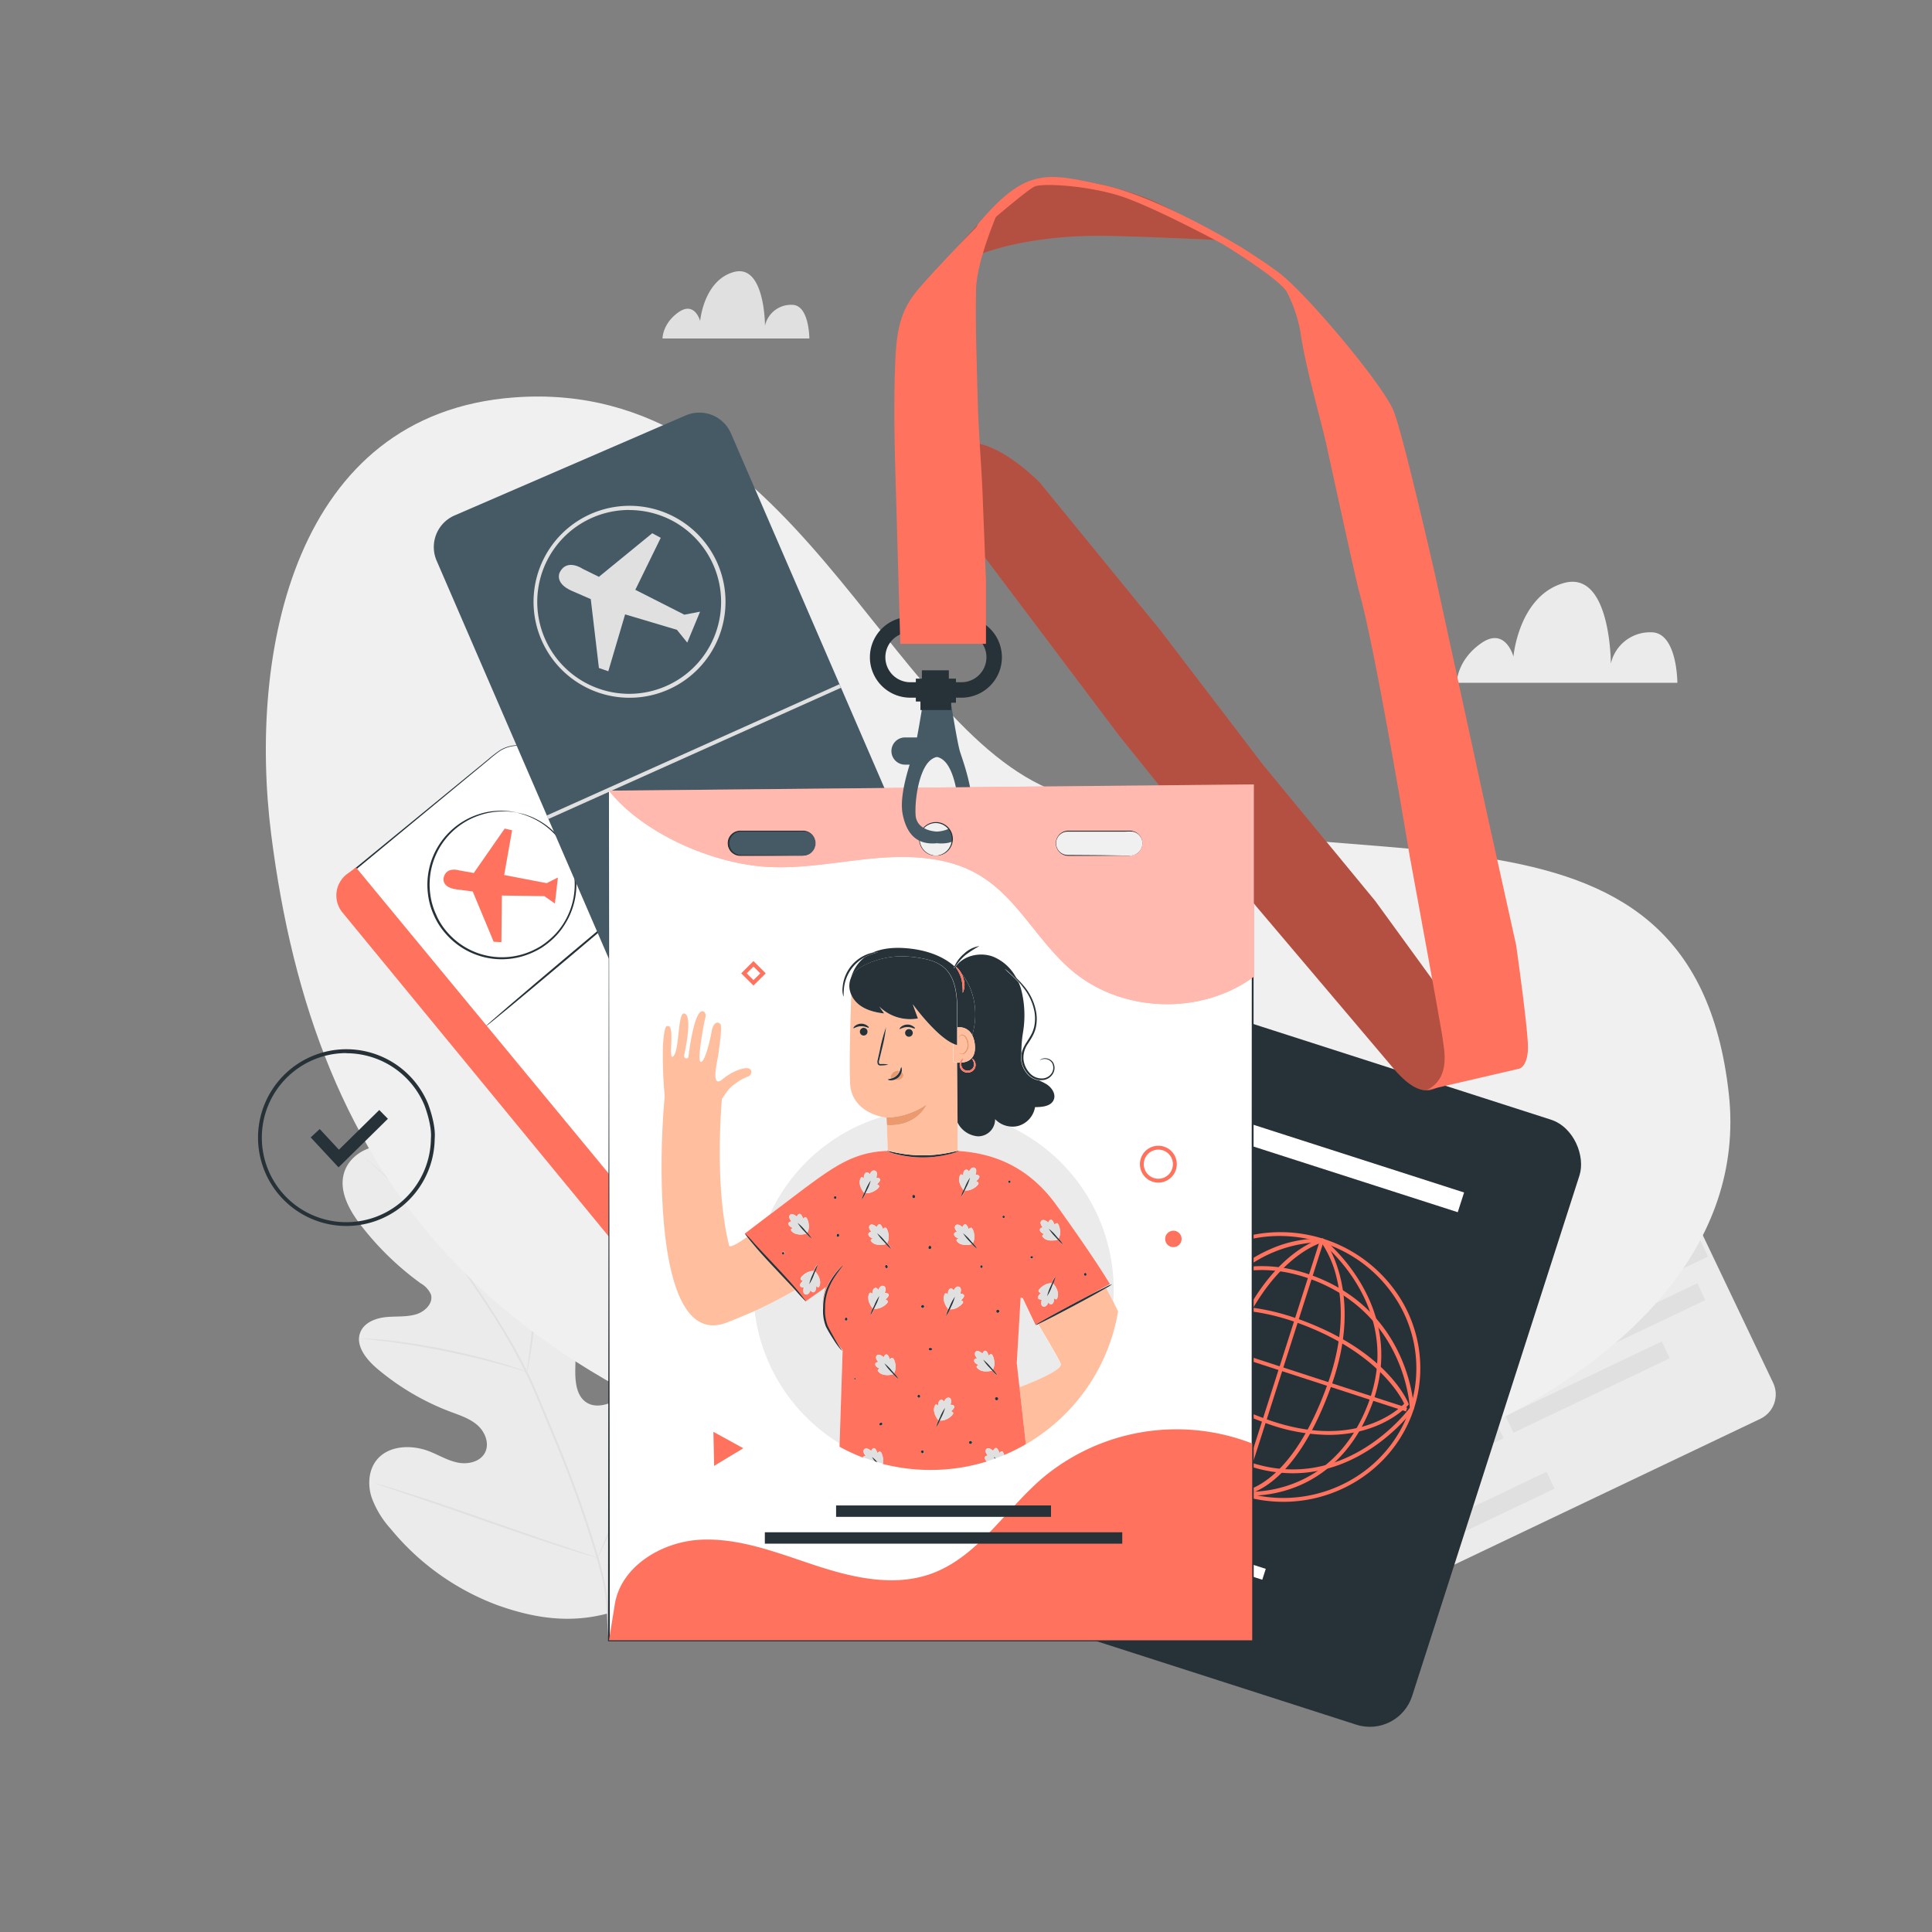 <svg xmlns="http://www.w3.org/2000/svg" viewBox="0 0 500 500"><rect x="0" y="0" width="500" height="500" fill="#808080" stroke="none"/><g id="background-complete"><path d="M160.24,416.67c17.71-11.82,22-34.19,21.66-54.36-.07-3.37.36-6.91-1.22-9.88s-5.32-5.05-8.4-3.68c-2.55,1.14-3.7,4-5.15,6.41a19.87,19.87,0,0,1-8.11,7.42c-2.19,1.08-4.89,1.72-7,.52-2.92-1.65-3.21-5.66-3.13-9q.19-9.34.4-18.71c.08-3.34.14-6.76-.86-9.95s-3.29-6.18-6.51-7.12-7.23.84-8,4.1a32.1,32.1,0,0,0-.16,4.17c-.11,1.39-.79,2.91-2.14,3.28s-2.7-.6-3.7-1.59c-3.44-3.43-5.75-7.82-7.9-12.18s-4.24-8.83-7.36-12.56-7.47-6.72-12.32-7.06S90.3,299,89,303.69s1.41,9.53,4.39,13.4a75.37,75.37,0,0,0,15.52,15.06,6.17,6.17,0,0,1,2.6,2.83c.7,2.24-1.48,4.43-3.72,5.13-2.54.79-5.28.49-7.93.76s-5.53,1.38-6.57,3.83c-1.44,3.4,1.4,7,4.22,9.42a65,65,0,0,0,19,11.22c2.48.93,5.09,1.76,7.08,3.52s3.15,4.79,1.9,7.13-4.38,3.05-7,2.53-4.92-1.95-7.4-2.92c-4.63-1.8-10.65-1.57-13.7,2.36-2,2.58-2.23,6.22-1.29,9.35a24.45,24.45,0,0,0,5,8.34,65.09,65.09,0,0,0,27.54,19.73c10.75,3.86,20.75,5,31.55,1.29" style="fill:#ebebeb"></path><path d="M157.79,424.48c-.62-8,.2-10.31-2.67-20.51a299,299,0,0,0-11.57-32.46l-3.47-8.36c-1.15-2.74-2.28-5.45-3.56-8a149.55,149.55,0,0,0-8.2-14.46c-2.84-4.48-5.69-8.63-8.39-12.49s-5.3-7.4-7.8-10.53a121,121,0,0,0-12.91-13.9c-1.64-1.52-3-2.65-3.86-3.42l-1-.85a3.12,3.12,0,0,0-.36-.28,4.36,4.36,0,0,0,.33.31l1,.9c.88.79,2.18,1.95,3.8,3.49a125.92,125.92,0,0,1,12.76,14c2.47,3.14,5,6.69,7.73,10.55s5.52,8,8.34,12.5a149.11,149.11,0,0,1,8.15,14.43c1.27,2.57,2.4,5.27,3.54,8s2.3,5.53,3.47,8.35a303.62,303.62,0,0,1,11.59,32.39c2.88,10.18,2.1,12.45,2.76,20.42" style="fill:#e0e0e0"></path><path d="M136.39,355.06a7.63,7.63,0,0,0,.33-1.43c.19-.92.42-2.27.68-3.93.52-3.33,1.08-7.94,1.7-13s1.26-9.7,1.85-13c.29-1.66.54-3,.73-3.91a7.56,7.56,0,0,0,.23-1.45,8.65,8.65,0,0,0-.42,1.4c-.25.91-.55,2.24-.89,3.89-.69,3.3-1.39,7.9-2,13s-1.15,9.62-1.56,13c-.21,1.6-.38,2.92-.51,4A9,9,0,0,0,136.39,355.06Z" style="fill:#e0e0e0"></path><path d="M92.92,346.37a1.62,1.62,0,0,0,.45.08l1.29.13c1.12.1,2.73.26,4.73.51,4,.47,9.47,1.33,15.48,2.54s11.4,2.56,15.26,3.64c1.94.53,3.5,1,4.57,1.33L136,355a2,2,0,0,0,.44.1s-.13-.08-.41-.19l-1.21-.46c-1.06-.38-2.61-.9-4.54-1.48-3.85-1.18-9.24-2.57-15.26-3.8s-11.53-2-15.54-2.4c-2-.2-3.63-.3-4.76-.35l-1.3,0A1.23,1.23,0,0,0,92.92,346.37Z" style="fill:#e0e0e0"></path><path d="M154.64,403.15a2.22,2.22,0,0,0,.3-.52l.76-1.55c.66-1.35,1.56-3.32,2.64-5.77,2.17-4.91,5-11.77,7.94-19.38s5.71-14.48,7.8-19.42c1-2.41,1.87-4.39,2.49-5.83.27-.65.5-1.17.67-1.59a2.12,2.12,0,0,0,.2-.57,5,5,0,0,0-.29.53l-.76,1.55c-.66,1.35-1.56,3.32-2.64,5.77-2.17,4.9-5,11.76-7.94,19.38s-5.72,14.48-7.8,19.41L155.52,401c-.28.65-.5,1.17-.67,1.59A3.86,3.86,0,0,0,154.64,403.15Z" style="fill:#e0e0e0"></path><path d="M97,383.87a3.73,3.73,0,0,0,.57.23l1.68.57,6.18,2.06c5.21,1.74,12.39,4.24,20.3,7s15.12,5.22,20.37,6.88c2.63.83,4.75,1.48,6.23,1.91L154,403a2.74,2.74,0,0,0,.6.13,3.73,3.73,0,0,0-.57-.23l-1.68-.57-6.18-2.06c-5.21-1.74-12.39-4.24-20.31-7s-15.12-5.23-20.36-6.88c-2.63-.83-4.75-1.49-6.23-1.91L97.6,384A2.74,2.74,0,0,0,97,383.87Z" style="fill:#e0e0e0"></path><rect x="339.09" y="319.39" width="112.68" height="72.55" rx="6.99" transform="translate(-114.55 204.71) rotate(-25.48)" style="fill:#ebebeb"></rect><rect x="331.84" y="336.13" width="112.68" height="13.99" transform="translate(-109.86 200.37) rotate(-25.48)" style="fill:#e0e0e0"></rect><rect x="346.47" y="365.92" width="44.81" height="4.82" transform="translate(-122.57 194.51) rotate(-25.48)" style="fill:#e0e0e0"></rect><rect x="388.47" y="356.57" width="44.81" height="4.82" transform="translate(-114.47 211.67) rotate(-25.48)" style="fill:#e0e0e0"></rect><rect x="358.65" y="390.3" width="44.81" height="4.82" transform="translate(-131.88 202.13) rotate(-25.48)" style="fill:#e0e0e0"></rect><rect x="391.56" y="352.45" width="11.12" height="4.82" transform="translate(-114.04 205.36) rotate(-25.48)" style="fill:#e0e0e0"></rect><rect x="403.03" y="340.3" width="39.18" height="4.82" transform="translate(-106.33 215.14) rotate(-25.48)" style="fill:#e0e0e0"></rect><rect x="350.84" y="376.06" width="39.18" height="4.82" transform="translate(-126.79 196.17) rotate(-25.48)" style="fill:#e0e0e0"></rect><path d="M377,176.71h57.1s0-13.07-6.74-13.07a10.38,10.38,0,0,0-10.47,8.1s0-24.4-12.28-20.82c-11.61,3.39-12.93,19-12.93,19s-2.09-7.86-8.39-3.43S377,176.71,377,176.71Z" style="fill:#ebebeb"></path><path d="M171.46,87.6h38s0-8.71-4.48-8.71a6.91,6.91,0,0,0-7,5.4s0-16.24-8.18-13.86c-7.73,2.26-8.6,12.65-8.6,12.65s-1.4-5.23-5.59-2.28S171.46,87.6,171.46,87.6Z" style="fill:#e0e0e0"></path><path d="M82.85,183.53h26.2s0-6-3.1-6a4.76,4.76,0,0,0-4.8,3.72s0-11.19-5.63-9.55c-5.33,1.55-5.94,8.72-5.94,8.72s-1-3.61-3.84-1.58A6.23,6.23,0,0,0,82.85,183.53Z" style="fill:#ebebeb"></path></g><g id="background-simple"><path d="M70.19,216c11.15,87.8,55,150.32,183.73,174.34C325.49,403.66,456,361,447.42,283.09c-9.56-86.5-99.69-50.27-174-78.16-44.47-16.68-68.19-107.45-140.32-102.08C76,107.09,64.23,169,70.19,216Z" style="fill:#f0f0f0"></path></g><g id="Icon"><path d="M89.64,317.28a22.87,22.87,0,1,1,21.11-31.69c.08.22,2.09,5.34,1.75,9.06a22.85,22.85,0,0,1-22.86,22.63Zm0-44.74a21.88,21.88,0,1,0,21.88,22.08v0c.32-3.49-1.67-8.57-1.69-8.62a21.88,21.88,0,0,0-20.2-13.42Z" style="fill:#263238"></path><polygon points="87.61 302.11 80.41 294.36 82.74 292.19 87.71 297.54 98.15 287.27 100.39 289.54 87.61 302.11" style="fill:#263238"></polygon></g><g id="Tickets"><rect x="125.86" y="192.66" width="65.07" height="151.96" rx="8.91" transform="translate(-134.56 161.72) rotate(-39.43)" style="fill:#fff"></rect><path d="M140.94,196.17a2.81,2.81,0,0,1-.2-.2c-.13-.12-.3-.33-.56-.57a8.84,8.84,0,0,0-10.69-1.11,32.52,32.52,0,0,0-2.93,2.3L92,225.15a8.73,8.73,0,0,0-2.53,9.79,10.25,10.25,0,0,0,2,3.17l10.25,12.44L124.29,278l51.77,62.93a9.76,9.76,0,0,0,1.94,1.75,9.47,9.47,0,0,0,2.38,1.08,8.63,8.63,0,0,0,5.13-.13,13.11,13.11,0,0,0,4.36-2.85l4.09-3.36L210,324.23l7.83-6.43c1.29-1.07,2.58-2.12,3.86-3.17l1.91-1.58a24.06,24.06,0,0,0,1.85-1.59,8.68,8.68,0,0,0,2-8.77,9,9,0,0,0-1-2.09c-.44-.62-1-1.24-1.47-1.85l-3-3.65-42.22-51.45-28.43-34.71-7.71-9.45-2-2.47c-.45-.56-.66-.85-.66-.85s.24.27.7.82l2,2.43c1.78,2.16,4.41,5.32,7.78,9.39L180,243.42l42.31,51.37,3,3.65c.5.62,1,1.21,1.49,1.89a9.4,9.4,0,0,1,1.09,2.2,9.21,9.21,0,0,1-2.1,9.28,23.83,23.83,0,0,1-1.88,1.63L222,315l-3.86,3.18-7.82,6.43-16.06,13.21-4.09,3.37c-.7.55-1.34,1.13-2.09,1.67a8.65,8.65,0,0,1-2.43,1.26,9.1,9.1,0,0,1-5.44.14,9.71,9.71,0,0,1-2.52-1.14,10.44,10.44,0,0,1-2.07-1.86l-51.73-63-22.57-27.49L91.12,238.36a10.6,10.6,0,0,1-2.07-3.28,9.18,9.18,0,0,1-.58-3.76,9.06,9.06,0,0,1,3.24-6.45l34.72-28.44a32.65,32.65,0,0,1,3-2.3,9,9,0,0,1,8.18-.54,8.77,8.77,0,0,1,2.63,1.77A10,10,0,0,1,140.94,196.17Z" style="fill:#263238"></path><path d="M92.13,224.49l33.94,41.12,62.8,76.07-3,2.39a6.7,6.7,0,0,1-9.36-1L88.62,236.14a6.94,6.94,0,0,1,1.27-10Z" style="fill:#FF725E"></path><line x1="125.71" y1="265.61" x2="168.29" y2="229.74" style="fill:#fff"></line><path d="M168.29,229.74c.09.11-9.36,8.23-21.12,18.13s-21.36,17.85-21.46,17.74,9.37-8.23,21.13-18.14S168.2,229.63,168.29,229.74Z" style="fill:#263238"></path><circle cx="129.98" cy="228.9" r="19.05" transform="translate(-126.33 168.95) rotate(-47.24)" style="fill:#fff"></circle><path d="M134.07,210.29a1.44,1.44,0,0,1-.31,0l-.9-.13a10.48,10.48,0,0,0-1.46-.14,13.08,13.08,0,0,0-2,0,18.15,18.15,0,0,0-5.36,1,19.08,19.08,0,0,0-6.26,3.56,18.86,18.86,0,0,0-6.43,16.84,17.68,17.68,0,0,0,1.49,5.2,16.78,16.78,0,0,0,3,4.73,18.72,18.72,0,0,0,21.7,4.77,20.85,20.85,0,0,0,2.52-1.33,19.85,19.85,0,0,0,2.23-1.7,17.73,17.73,0,0,0,3.53-4.09,18.92,18.92,0,0,0-3-23.84,18.21,18.21,0,0,0-4.45-3.15,15.22,15.22,0,0,0-1.83-.82,11,11,0,0,0-1.38-.48l-.87-.26a1.21,1.21,0,0,1-.29-.11,1.11,1.11,0,0,1,.3.06l.89.21a9.09,9.09,0,0,1,1.41.44,13.37,13.37,0,0,1,1.86.78,17.94,17.94,0,0,1,4.56,3.12,19.22,19.22,0,0,1,6.14,14.59,19.27,19.27,0,0,1-3,9.71,18,18,0,0,1-3.6,4.22,20.89,20.89,0,0,1-2.29,1.74,20,20,0,0,1-2.59,1.37,19.18,19.18,0,0,1-22.29-4.89,18,18,0,0,1-3.12-4.87,18.17,18.17,0,0,1-1.5-5.34,19.3,19.3,0,0,1,1.38-10.06,19.2,19.2,0,0,1,11.68-10.67,17.57,17.57,0,0,1,5.46-.92,12.66,12.66,0,0,1,2,.07,8.54,8.54,0,0,1,1.47.19l.89.17Z" style="fill:#263238"></path><path d="M114.81,227.17s-.66,2.49,3.36,3l4.17.55,5.42,13,2,.11.12-12.07,11,.16,2.73,1.91.77-6.73-2.9,1.46-11-2.11,2.05-11.58-1.92-.43-8,11.49-3.64-.65S115.48,224.11,114.81,227.17Z" style="fill:#FF725E"></path><path d="M189.16,112.14l69.9,161.53a8.9,8.9,0,0,1-4.64,11.71L194.6,311.27a8.9,8.9,0,0,1-11.71-4.64L113,145.11a8.91,8.91,0,0,1,4.64-11.71l59.82-25.89A8.91,8.91,0,0,1,189.16,112.14Z" style="fill:#455a64"></path><path d="M162.78,180.58a24.84,24.84,0,1,1,7.12-1A24.73,24.73,0,0,1,162.78,180.58Zm.08-48.6a23.79,23.79,0,1,0,11.28,2.86A23.84,23.84,0,0,0,162.86,132Z" style="fill:#e0e0e0"></path><path d="M144.92,148s-1.68,2.82,3.05,4.91l4.92,2.14L155,172.88l2.43.84L161.78,159,175.19,163l2.67,3.3,3.32-8-4.07.78-12.69-6.44L171,139.19,168.8,138,155,149.28l-4.23-2.08S146.82,144.48,144.92,148Z" style="fill:#e0e0e0"></path><rect x="138.08" y="194.01" width="83.01" height="1" transform="translate(-63.89 90.55) rotate(-24.16)" style="fill:#e0e0e0"></rect></g><g id="Passport"><rect x="271.15" y="271.16" width="118.79" height="164.48" rx="11.49" transform="translate(124.03 -84.21) rotate(17.82)" style="fill:#263238"></rect><path d="M332.1,388.67a37.53,37.53,0,0,1-7-.68c-19.43-3.77-32.25-22.19-28.59-41.05a34.09,34.09,0,0,1,15-22.2,36.63,36.63,0,0,1,49.81,9.66,34.16,34.16,0,0,1,5.63,26.2l-.49-.09.49.09C363.72,377.17,348.84,388.67,332.1,388.67Zm-.86-68.8a35,35,0,0,0-19.2,5.71,33.12,33.12,0,0,0-14.58,21.55c-3.56,18.32,8.91,36.21,27.8,39.87a35.62,35.62,0,0,0,6.84.67c16.27,0,30.73-11.16,33.85-27.26h0A33.14,33.14,0,0,0,360.48,335a35.18,35.18,0,0,0-22.33-14.43A36.11,36.11,0,0,0,331.24,319.87Z" style="fill:#FF725E"></path><path d="M334.6,381.28a36,36,0,0,1-12.07-2.13c-26.09-9.16-25.15-36.61-25.14-36.88v-.16l.1-.12c.16-.21,16.28-21.16,41.83-12s26.58,34.2,26.59,34.45v.17l-.1.14C365.68,365,353.75,381.28,334.6,381.28Zm-36.22-38.81c0,2.21.12,27.19,24.48,35.74s40.61-12,42-13.89c-.13-2.19-2.14-24.84-25.92-33.38S299.74,340.77,298.38,342.47Z" style="fill:#FF725E"></path><path d="M343.81,371.35a48.41,48.41,0,0,1-16.75-3.25c-27.89-10.26-29.31-24.07-29.36-24.65l0-.29.24-.16c.14-.1,14.65-9.92,37.79-1.74s28.54,21.36,28.76,21.92l.11.28-.2.23C364.3,363.79,357.65,371.35,343.81,371.35Zm-45.07-27.69c.38,2,3.64,14.3,28.66,23.5,22.82,8.39,34.35-2.18,36-3.89-.93-2-7.24-13.7-28-21.07C314.39,334.78,300.75,342.41,298.74,343.66Z" style="fill:#FF725E"></path><rect x="330.61" y="319.5" width="1" height="69.21" transform="translate(-108.02 559.51) rotate(-71.99)" style="fill:#FF725E"></rect><path d="M323.5,387.1a18.07,18.07,0,0,1-2.39-.12l-.19-.06c-.23-.14-22.89-14-13.45-39.49,5.46-14.76,14.6-21.29,21.31-24.16a31.49,31.49,0,0,1,13.43-2.73h.15l.12.09c.23.17,22.46,17.63,12.38,43.38-5.26,13.44-14.15,19-20.68,21.25A33.12,33.12,0,0,1,323.5,387.1Zm-2.15-1.1c1.67.17,23.13,1.8,32.58-22.35s-10.2-40.71-11.94-42.12c-2-.08-23.82-.15-33.59,26.25C299.55,371.71,319.82,385,321.35,386Z" style="fill:#FF725E"></path><path d="M321,387l-.15-.16c-.12-.12-11.8-12.8-3.39-35.91,9.71-26.7,24-30.23,24.64-30.37l.3-.07.2.24c.1.13,10.63,13.48,2,37.77-10,28-22.81,28.49-23.36,28.5Zm21-65.38c-2.12.68-14.88,5.64-23.61,29.65-4.29,11.79-3.19,20.67-1.5,26a25.35,25.35,0,0,0,4.52,8.67c1.71-.21,13.18-2.51,22.2-27.82,4.43-12.4,3.7-21.75,2.31-27.4A27.16,27.16,0,0,0,342,321.61Z" style="fill:#FF725E"></path><rect x="297.31" y="353.26" width="68.74" height="1" transform="translate(-106.34 561.84) rotate(-72.26)" style="fill:#FF725E"></rect><rect x="306.47" y="402.72" width="21.14" height="2.96" transform="translate(138.93 -77.64) rotate(17.82)" style="fill:#fff"></rect><path d="M263.75,418.31c-.14-.05,11.44-35,25.86-78.07s26.23-78,26.37-77.91-11.45,35-25.87,78.07S263.88,418.35,263.75,418.31Z" style="fill:#263238"></path><rect x="314.98" y="298.61" width="64.63" height="5.36" transform="translate(108.89 -91.84) rotate(17.82)" style="fill:#fff"></rect></g><g id="id-card"><path d="M246.23,182.68s1.55,9.73,2.22,11.86,3.92,10.85,2.91,16.1-3.74,8.12-8.92,7.58l-.12-3s5.46,0,5.68-4.36-1-11.41-3.57-13.87a4.16,4.16,0,0,0-2.8-1.23V182.68Z" style="fill:#455a64"></path><path d="M317.55,62.23s-27.63-1.33-34-1.17a102.12,102.12,0,0,0-21,2.17c-8,1.8-13.49,4.06-16.35,6.83l2-6.55s14.14-17.1,21.75-17.5,21.43,2.6,29.84,6.61S317.55,62.23,317.55,62.23Z" style="fill:#FF725E"></path><path d="M317.55,62.23s-27.63-1.33-34-1.17a102.12,102.12,0,0,0-21,2.17c-8,1.8-13.49,4.06-16.35,6.83l2-6.55s14.14-17.1,21.75-17.5,21.43,2.6,29.84,6.61S317.55,62.23,317.55,62.23Z" style="opacity:0.3"></path><path d="M377,262.19l-21.08-29-29.12-35.36-26.49-34.72L269.11,124.9s-13.59-14.15-22.32-9.43a8.62,8.62,0,0,0-2.21,6.21l1.22,12.15c-.08-.85,9.86,11.45,9.86,11.45l33.84,44.93,35.64,44.38s31.62,37.31,34.53,40.77,7.49,8.74,12.21,6.11a8.45,8.45,0,0,0,3.88-10.27C374.79,268.57,377,262.19,377,262.19Z" style="fill:#FF725E"></path><path d="M377,262.19l-21.08-29-29.12-35.36-26.49-34.72L269.11,124.9s-13.59-14.15-22.32-9.43a8.62,8.62,0,0,0-2.21,6.21l1.22,12.15c-.08-.85,9.86,11.45,9.86,11.45l33.84,44.93,35.64,44.38s31.62,37.31,34.53,40.77,7.49,8.74,12.21,6.11a8.45,8.45,0,0,0,3.88-10.27C374.79,268.57,377,262.19,377,262.19Z" style="opacity:0.3"></path><path d="M392.65,246.57h0c-.17-1.23-.28-2-.28-2l-7.61-34.33-13.19-60.7s-8.29-36.55-10.89-43.15S338.46,76.3,331,70.58c-2.38-1.81-8.27-5.76-11.26-7.47h0s-20.2-12.26-34.53-15.3S265.48,43.26,253.08,58l-1.62,3.53s14.16-12.36,16.32-13.27,13.49-.23,21.88,2.38,26.76,12.52,26.83,12.56c4.42,2.73,15.4,9.75,16.68,12.62a36.47,36.47,0,0,1,3.61,11.62c1.34,8.2,4.45,19,6.35,27,0,0,7.79,35.79,8.61,38.69,4.22,14.76,13.09,68.45,13.09,68.45s8.27,44.87,8.55,47.37,2.2,10-4.1,13.17l23.93-5.55s2.08-.55,2.22-5.13C395.54,267.76,393.42,252.12,392.65,246.57Z" style="fill:#FF725E"></path><path d="M157.6,204.62V424.51H324.2V204.62ZM208,221.5H191.76a3.27,3.27,0,1,1,0-6.53H208a3.27,3.27,0,0,1,0,6.53Zm34.23,0a4.38,4.38,0,1,1,4.38-4.38A4.38,4.38,0,0,1,242.21,221.5Zm50.35,0H276.33a3.27,3.27,0,0,1,0-6.53h16.23a3.27,3.27,0,0,1,0,6.53Z" style="fill:#fff"></path><path d="M157.6,204.62V424.51H324.2V204.62ZM208,221.5H191.76a3.27,3.27,0,1,1,0-6.53H208a3.27,3.27,0,0,1,0,6.53Zm34.23,0a4.38,4.38,0,1,1,4.38-4.38A4.38,4.38,0,0,1,242.21,221.5Zm50.35,0H276.33a3.27,3.27,0,0,1,0-6.53h16.23a3.27,3.27,0,0,1,0,6.53Z" style="fill:none"></path><path d="M292.56,221.5a4.05,4.05,0,0,0,1.88-.73,3.11,3.11,0,0,0-1.31-5.54,16.22,16.22,0,0,0-2,0l-4.49,0-10.31,0a3,3,0,0,0-3,3.2,3,3,0,0,0,3.06,2.83l8.41.06,5.68.08,1.54,0a1.8,1.8,0,0,1,.54.05,2.34,2.34,0,0,1-.54.05l-1.54,0-5.68.08-8.41.06a3.54,3.54,0,0,1-2.39-.89,3.51,3.51,0,0,1-.26-5,3.53,3.53,0,0,1,2.59-1.15l10.31,0,4.49,0a15.85,15.85,0,0,1,2.07.07,3.49,3.49,0,0,1,1.74.92,3.4,3.4,0,0,1,1,3.11,3.3,3.3,0,0,1-1.34,2.08,3.14,3.14,0,0,1-1.46.56A1.47,1.47,0,0,1,292.56,221.5Z" style="fill:#263238"></path><path d="M242.21,221.5c0-.05.39-.05,1-.24a4.34,4.34,0,0,0,2.3-1.6,4.25,4.25,0,0,0,.55-3.95,4.15,4.15,0,0,0-7.78,0,4.22,4.22,0,0,0,.55,3.95,4.36,4.36,0,0,0,2.29,1.6c.66.19,1.05.19,1.05.24s-.1,0-.28,0a3.46,3.46,0,0,1-.82-.08,4.34,4.34,0,0,1-2.53-1.58,4.53,4.53,0,0,1-.71-4.34,4.61,4.61,0,0,1,8.68,0,4.56,4.56,0,0,1-.71,4.34,4.33,4.33,0,0,1-2.54,1.58,3.39,3.39,0,0,1-.81.08C242.31,221.53,242.21,221.52,242.21,221.5Z" style="fill:#263238"></path><path d="M208,221.5a4.05,4.05,0,0,0,1.88-.73,3.13,3.13,0,0,0,.25-4.75,3.07,3.07,0,0,0-1.55-.79,16.26,16.26,0,0,0-2,0l-4.5,0-10.3,0a3,3,0,0,0-3,3.2,3,3,0,0,0,3.05,2.83l8.42.06,5.67.08,1.54,0a1.73,1.73,0,0,1,.54.05,2.24,2.24,0,0,1-.54.05l-1.54,0-5.67.08-8.42.06a3.55,3.55,0,0,1-2.39-.89,3.51,3.51,0,0,1-.26-5,3.57,3.57,0,0,1,2.6-1.15l10.3,0,4.5,0a15.85,15.85,0,0,1,2.07.07,3.53,3.53,0,0,1,1.74.92,3.44,3.44,0,0,1,1,3.11,3.31,3.31,0,0,1-1.35,2.08,3.1,3.1,0,0,1-1.46.56A1.5,1.5,0,0,1,208,221.5Z" style="fill:#263238"></path><path d="M157.6,204.62l166.6-.22h.22v.22c0,62.19,0,138.06.05,219.87v.28h-.27l-166.6,0h-.24v-.23c.13-130.32.23-217.83.23-219.89,0,2.06.1,89.57.23,219.89l-.23-.24,166.6,0-.26.26v0c0-81.81,0-157.68.05-219.87l.21.21Z" style="fill:#263238"></path><path d="M299.79,306.06a4.77,4.77,0,1,1,4.76-4.77A4.78,4.78,0,0,1,299.79,306.06Zm0-8.54a3.77,3.77,0,1,0,3.76,3.77A3.77,3.77,0,0,0,299.79,297.52Z" style="fill:#FF725E"></path><circle cx="303.67" cy="320.63" r="2.13" style="fill:#FF725E"></circle><path d="M195,255.06l-3.17-3.16,3.17-3.17,3.17,3.17Zm-1.75-3.16,1.75,1.75,1.76-1.75L195,250.14Z" style="fill:#FF725E"></path><polygon points="184.63 370.56 188.5 372.68 192.36 374.81 188.58 377.09 184.81 379.37 184.72 374.97 184.63 370.56" style="fill:#FF725E"></polygon><path d="M268.13,342.82l-.14.08L264.64,336h0l-.54-.12-1,16.92.7,6.27c5.54-2.13,11.11-4.65,10.68-6.07-.23-.75-2.83-5.23-5.84-10.27a2.24,2.24,0,0,1-.67.25Z" style="fill:#ebebeb"></path><path d="M257.56,289.89a4.39,4.39,0,0,1-4.41,4.16,6.42,6.42,0,0,1-5.38-3.72l0,7.52c.18,0,.29-.05.3,0h0c11,.71,19.11,5.47,25.21,13.8h0s9.4,13,14,20.64L286,333a1.09,1.09,0,0,0,.08.15,8.53,8.53,0,0,1,1.69-.74,8.74,8.74,0,0,1-1.56,1c.64,1.17,1.27,2.36,1.88,3.58.08-1.06.13-2.12.13-3.2a46.64,46.64,0,0,0-26.83-42.22,6.11,6.11,0,0,1-3.39-1.43Z" style="fill:#ebebeb"></path><path d="M229.48,297.81s.1,0,.27,0c-.08-2.64-.22-6.25-.28-7.81l-.05-.78a11.15,11.15,0,0,1-1.12-.2,46.76,46.76,0,0,0-29.11,25.35l9.41-7.13C216.21,301.66,221.25,298.16,229.48,297.81Z" style="fill:#ebebeb"></path><path d="M216.15,346.76c1,1.77,1.82,2.75,1.77,2.8s-.29-.21-.69-.69a19.66,19.66,0,0,1-1.53-2.16c-.59-1-1.28-2.06-2-3.41a11.06,11.06,0,0,1-.75-4.8,1,1,0,0,1,0-.17,14.63,14.63,0,0,1,.84-5.31l-5.3,3.76h0a32.24,32.24,0,0,1-2.37-2.52l-.44-.48a114.92,114.92,0,0,1-10.4,5.38,46.64,46.64,0,0,0,22,34.4l.78-24.23C217.4,348.46,216.74,347.6,216.15,346.76Z" style="fill:#ebebeb"></path><path d="M289.36,339.4c-.4-.83-.81-1.66-1.23-2.47-.61-1.22-1.24-2.41-1.88-3.58-1.73,1-4.75,2.68-8.21,4.52-4.26,2.28-7.91,4.15-9.36,4.81,3,5,5.61,9.52,5.84,10.27.43,1.42-5.14,3.94-10.68,6.07l1.65,14.74c.29-.18.59-.34.89-.52A49.2,49.2,0,0,0,289.36,339.4Z" style="fill:#ffbe9d"></path><path d="M200.48,328.18c-2.24-2.36-4.22-4.55-5.58-6.2-.65-.77-1.16-1.41-1.51-1.88-2.65,1.86-4.54,2.9-4.71,2.22-3.34-13.7-2.4-31.18-1.86-37.88.37-.58.8-1.21,1.31-1.91a8.91,8.91,0,0,1,2.13-2.07,13.37,13.37,0,0,1,3.23-1.82c1.1-.31,1.28-1.77.32-2.12s-4,.43-6.82,2.79-1.67-3.25-1.29-5.29,1.27-8.44.73-9c-.8-.88-1.91-.18-2.25,1.87s-1.77,8.16-2.84,7.93,1-10.63,1-10.63.81-2.16-.42-2.46c-2.23-.55-3.63,10.66-3.74,11.73-.07.74-1.25.54-1.13-.25s2.33-10.35.07-10.92c-1.74-.45-1.24,9.21-2.8,11s.38-7.38-1.3-7.73c-.62-.13-1.11-.15-1.46,5.24a119.2,119.2,0,0,0,.47,13c-1.48,14.78-3.06,65.82,16.07,58.47,2.56-1,4.95-2,7.2-3a114.92,114.92,0,0,0,10.4-5.38C204.33,332.26,202.51,330.33,200.48,328.18Z" style="fill:#ffbe9d"></path><path d="M254.89,377.42c-.14-.7.79-.72.79-.72s-1-1-.43-1.66,1.8.44,1.8.44.25-.77.73-.74.88,1.3.88,1.3.31-.53.72-.38c.15,0,.35.4.51.89a48.68,48.68,0,0,0,5.6-2.79L263.84,359l-.7-6.27,1-16.92.54.12h0L268,342.9l.14-.08c.71-.52,4.74-2.77,9.66-5.41l3.52-1.86L286,333l1.25-.69c-4.56-7.6-14-20.64-14-20.64h0c-6.1-8.33-14.2-13.09-25.21-13.8h0a10.79,10.79,0,0,1-2.64.89,28.15,28.15,0,0,1-6.68.8,28.62,28.62,0,0,1-6.68-.81,9.85,9.85,0,0,1-2.64-.9c-8.23.35-13.27,3.85-20.88,9.45l-9.41,7.13-6.38,4.84a28.76,28.76,0,0,1,2.37,2.51c1.43,1.58,3.44,3.72,5.68,6.08s4.21,4.55,5.58,6.2c.68.82,1.22,1.5,1.57,2a3.46,3.46,0,0,1,.52.78l5.3-3.76a14.63,14.63,0,0,0-.84,5.31,16.16,16.16,0,0,1,.19-2.33,14,14,0,0,1,.62-2.27,15.94,15.94,0,0,1,1.88-3.47,20.71,20.71,0,0,1,1.67-2.06,3.72,3.72,0,0,1,.71-.66c.07.06-.86,1.08-2.07,2.93a16.1,16.1,0,0,0-1.73,3.43,13.38,13.38,0,0,0-.76,4.61,11.26,11.26,0,0,0,.67,4.6c.62,1.27,1.31,2.45,1.84,3.41l.14.24c.59.84,1.25,1.7,2,2.57l-.78,24.23,0,.8a49.55,49.55,0,0,0,6,2.79c.14-.4.77-.42.77-.42s-1-1-.43-1.67,1.8.44,1.8.44.25-.76.73-.74.88,1.31.88,1.31.31-.53.72-.39,1,1.72.66,3.11a49.51,49.51,0,0,0,12.37,1.57h.37a48.83,48.83,0,0,0,14.23-2.19A1.24,1.24,0,0,1,254.89,377.42Zm3-15a.41.41,0,0,1,0-.82A.41.41,0,0,1,257.9,362.4Zm9.15-36.72h-.16a.28.28,0,0,1,0-.55h.16C267.42,325.08,267.42,325.71,267.05,325.68Zm6.42,10.49s-.3.24-.73-.31c0,0,.15,1.13-.43,1.55s-1-.42-1-.42-.44,1.34-1.33,1.1-.36-1.81-.36-1.81-.8.09-1-.35.8-1.35.8-1.35-.6-.06-.65-.49,1.7-2.15,3.42-2a7.77,7.77,0,0,1,.89-1.71,6.73,6.73,0,0,1-.57,1.76C272.83,332.42,274.5,334.54,273.47,336.17Zm7.39-6a.39.39,0,0,1,0-.77A.39.39,0,0,1,280.86,330.19ZM269.48,316c.6-.7,1.79.44,1.79.44s.26-.76.73-.74.89,1.31.89,1.31.3-.53.72-.39,1.24,2.47.33,3.95a7.22,7.22,0,0,1,1.16,1.52,6.83,6.83,0,0,1-1.35-1.27c-.34.15-3,.77-4-.87,0,0-.09-.37.59-.53,0,0-1.08-.34-1.22-1s.8-.71.8-.71S268.88,316.69,269.48,316Zm-8.25-10.43a.3.3,0,0,1,0,.6A.3.3,0,0,1,261.23,305.55Zm-1.5,9.07a.3.3,0,0,1,0,.6A.3.3,0,0,1,259.73,314.62Zm-1.21,24.47c.22.22.08.72-.28.68h-.09a.32.32,0,0,1-.3-.31v-.08C257.79,339,258.3,338.86,258.52,339.09ZM254,327.44a.37.37,0,0,1,0,.73A.37.37,0,0,1,254,327.44ZM248.61,304s.3-.23.72.33c0,0-.12-1.13.47-1.53s1,.46,1,.46.48-1.33,1.37-1.05.29,1.82.29,1.82.81-.06,1,.38-.85,1.32-.85,1.32.61.08.64.52-1.78,2.09-3.5,1.83a7.42,7.42,0,0,1-.94,1.68,6.38,6.38,0,0,1,.63-1.74C249.11,307.74,247.51,305.57,248.61,304Zm-7.75,44.82.15,0a.29.29,0,0,1,0,.56l-.15,0A.32.32,0,1,1,240.86,348.79Zm-.63-25.89v-.17a.37.37,0,0,1,.73,0v.17C241,323.39,240.18,323.39,240.23,322.9Zm-1.45,52.44a.38.38,0,0,1,.32.56l0,.06a.32.32,0,0,1-.55,0l-.05-.06A.38.38,0,0,1,238.78,375.34Zm0-37.61a.39.39,0,0,1,0,.78A.39.39,0,0,1,238.78,337.73Zm-.66,23.68c0,.44-.71.44-.69,0v-.08a.34.34,0,0,1,.68,0Zm-1.33-51.73a.35.35,0,1,1-.68,0v-.08a.34.34,0,0,1,.65,0Zm-15.56,46.94a.22.22,0,0,1,0,.43A.22.22,0,0,1,221.23,356.62Zm-2.57-15.26.05-.15a.28.28,0,0,1,.54,0l.05.15C219.49,341.9,218.47,341.89,218.66,341.36Zm-2.16-21.8,0-.07a.34.34,0,0,1,.58,0l0,.07C217.46,320.25,216.18,320.25,216.5,319.56Zm-.35-10a.33.33,0,0,1,0,.66A.33.33,0,0,1,216.15,309.6Zm-13.47,15a.34.34,0,0,1,0-.67A.34.34,0,0,1,202.68,324.65Zm2-6.24s-.08-.37.59-.53c0,0-1.08-.34-1.22-1s.8-.72.8-.72-1-1-.43-1.66,1.79.44,1.79.44.26-.77.73-.74.89,1.3.89,1.3.3-.53.72-.38,1.24,2.47.33,3.95a7.32,7.32,0,0,1,1.16,1.51,6.47,6.47,0,0,1-1.35-1.27C208.38,319.42,205.75,320,204.71,318.41Zm7.19,14.66s-.3.24-.73-.31c0,0,.15,1.13-.42,1.55s-1-.42-1-.42-.43,1.34-1.33,1.1-.36-1.82-.36-1.82-.8.1-1-.34.81-1.36.81-1.36-.61-.05-.66-.48,1.7-2.16,3.43-2a6.87,6.87,0,0,1,.89-1.71,7,7,0,0,1-.58,1.76C211.26,329.32,212.94,331.43,211.9,333.07ZM224,308.79a7.21,7.21,0,0,1-.95,1.68,7.12,7.12,0,0,1,.64-1.74c-.27-.25-1.87-2.42-.78-4,0,0,.31-.23.72.33,0,0-.11-1.13.48-1.53s1,.45,1,.45.48-1.32,1.36-1,.3,1.83.3,1.83.81-.07,1,.38-.85,1.32-.85,1.32.6.08.63.52S225.7,309,224,308.79Zm1.53,10s-1-1-.43-1.67,1.8.44,1.8.44.26-.76.73-.74.88,1.3.88,1.3.31-.53.72-.38,1.25,2.47.34,3.95a6.64,6.64,0,0,1,1.15,1.51,7.22,7.22,0,0,1-1.35-1.26c-.33.15-3,.76-4-.87,0,0-.09-.37.59-.53,0,0-1.09-.34-1.22-1S225.51,318.81,225.51,318.81Zm3.67,9.25-.09-.16c-.23-.39.41-.73.58-.35l.07.18C229.9,328.1,229.4,328.43,229.18,328.06Zm-3.93,12.3a7.12,7.12,0,0,1,.64-1.74c-.27-.25-1.87-2.42-.78-4,0,0,.31-.23.72.34,0,0-.11-1.14.48-1.54s1,.46,1,.46.48-1.33,1.36-1.05.3,1.82.3,1.82.81-.06,1,.38-.85,1.33-.85,1.33.6.07.64.51-1.78,2.09-3.5,1.84A6.85,6.85,0,0,1,225.25,340.36Zm2.89,28.45-.17.06c-.35.14-.53-.39-.24-.57l.15-.1C228.28,367.94,228.6,368.63,228.14,368.81Zm-1-14.05s-.09-.37.59-.53c0,0-1.08-.34-1.22-1s.79-.72.79-.72-1-1-.43-1.67,1.8.45,1.8.45.26-.77.73-.74.88,1.3.88,1.3.31-.53.72-.39,1.25,2.47.34,3.95a6.56,6.56,0,0,1,1.15,1.52,7.53,7.53,0,0,1-1.35-1.27C230.85,355.78,228.22,356.4,227.18,354.76Zm19.54,11c0,.42-1.78,2.09-3.5,1.84a6.38,6.38,0,0,1-.95,1.67,7,7,0,0,1,.64-1.73c-.27-.26-1.87-2.43-.78-4,0,0,.31-.22.72.34,0,0-.11-1.13.48-1.53s1,.45,1,.45.48-1.33,1.36-1.05.3,1.82.3,1.82.81-.06,1,.38-.85,1.33-.85,1.33S246.68,365.35,246.72,365.79ZM249.26,337c0,.41-1.78,2.09-3.49,1.84a7.72,7.72,0,0,1-1,1.67,6.38,6.38,0,0,1,.63-1.74c-.27-.25-1.87-2.42-.77-4,0,0,.31-.23.72.34,0,0-.12-1.14.48-1.53s1,.45,1,.45.49-1.33,1.37-1,.3,1.82.3,1.82.8-.06,1,.38-.85,1.33-.85,1.33S249.23,336.58,249.26,337Zm-1.72-15.93s-.09-.37.59-.53c0,0-1.08-.34-1.22-1s.8-.71.8-.71-1-1-.43-1.67,1.79.44,1.79.44.26-.76.73-.74.88,1.3.88,1.3.31-.53.72-.38,1.25,2.47.34,3.95a6.64,6.64,0,0,1,1.15,1.51,7,7,0,0,1-1.34-1.26C251.21,322.11,248.58,322.72,247.54,321.09Zm3.63,52.6a.39.39,0,0,1,0-.78A.39.39,0,0,1,251.17,373.69Zm1.58-19.88s-.09-.37.59-.53c0,0-1.09-.34-1.22-1s.79-.71.79-.71-1-1-.43-1.67,1.79.44,1.79.44.26-.77.74-.74.88,1.3.88,1.3.3-.53.72-.38,1.24,2.47.33,3.95a7.32,7.32,0,0,1,1.16,1.51,6.47,6.47,0,0,1-1.35-1.27C256.41,354.83,253.79,355.44,252.75,353.81Z" style="fill:#FF725E"></path><path d="M208.72,319.27l-.61-.65a11.14,11.14,0,0,1-1.7-2.14,11.44,11.44,0,0,1,2,1.92l.55.63c.91-1.48.06-3.82-.33-3.95s-.72.38-.72.38-.41-1.28-.89-1.3-.73.74-.73.74-1.19-1.15-1.79-.44.43,1.66.43,1.66-.93,0-.8.72,1.22,1,1.22,1c-.67.16-.59.53-.59.53C205.75,320,208.38,319.42,208.72,319.27Z" style="fill:#e0e0e0"></path><path d="M206.41,316.48a11.14,11.14,0,0,0,1.7,2.14l.61.65a6.47,6.47,0,0,0,1.35,1.27,7.32,7.32,0,0,0-1.16-1.51l-.55-.63A11.44,11.44,0,0,0,206.41,316.48Z" style="fill:#263238"></path><path d="M225.94,320.56c-.68.16-.59.53-.59.53,1,1.63,3.67,1,4,.87l-.6-.66a11.46,11.46,0,0,1-1.71-2.14,11.5,11.5,0,0,1,2,1.92l.56.63c.91-1.48.06-3.82-.34-3.95s-.72.38-.72.38-.41-1.27-.88-1.3-.73.74-.73.74-1.2-1.14-1.8-.44.43,1.67.43,1.67-.93,0-.79.71S225.94,320.56,225.94,320.56Z" style="fill:#e0e0e0"></path><path d="M227,319.16a11.46,11.46,0,0,0,1.71,2.14l.6.66a7.22,7.22,0,0,0,1.35,1.26,6.64,6.64,0,0,0-1.15-1.51l-.56-.63A11.5,11.5,0,0,0,227,319.16Z" style="fill:#263238"></path><path d="M250.94,321.3a12,12,0,0,1-1.71-2.14,11.75,11.75,0,0,1,2,1.92l.55.63c.91-1.48.06-3.82-.34-3.95s-.72.38-.72.38-.4-1.27-.88-1.3-.73.74-.73.74-1.19-1.14-1.79-.44.43,1.67.43,1.67-.94,0-.8.71,1.22,1,1.22,1c-.68.16-.59.53-.59.53,1,1.63,3.67,1,4,.87Z" style="fill:#e0e0e0"></path><path d="M249.23,319.16a12,12,0,0,0,1.71,2.14l.61.66a7,7,0,0,0,1.34,1.26,6.64,6.64,0,0,0-1.15-1.51l-.55-.63A11.75,11.75,0,0,0,249.23,319.16Z" style="fill:#263238"></path><path d="M256.75,354.67l-.6-.65a11.46,11.46,0,0,1-1.71-2.14,11.93,11.93,0,0,1,1.95,1.92l.55.63c.91-1.48.07-3.82-.33-3.95s-.72.38-.72.38-.41-1.27-.88-1.3-.74.74-.74.74-1.19-1.15-1.79-.44.43,1.67.43,1.67-.93,0-.79.71,1.22,1,1.22,1c-.68.16-.59.53-.59.53C253.79,355.44,256.41,354.83,256.75,354.67Z" style="fill:#e0e0e0"></path><path d="M254.44,351.88a11.46,11.46,0,0,0,1.71,2.14l.6.65a6.47,6.47,0,0,0,1.35,1.27,7.32,7.32,0,0,0-1.16-1.51l-.55-.63A11.93,11.93,0,0,0,254.44,351.88Z" style="fill:#263238"></path><path d="M227.85,375.68c-.41-.14-.72.39-.72.39s-.41-1.28-.88-1.31-.73.74-.73.74-1.2-1.14-1.8-.44.43,1.67.43,1.67-.63,0-.77.42c1,.39,2.08.75,3.14,1.08a4.49,4.49,0,0,1-.84-1.15,7,7,0,0,1,1.38,1.31l1.45.4C228.81,377.4,228.18,375.79,227.85,375.68Z" style="fill:#e0e0e0"></path><path d="M225.68,377.08a4.49,4.49,0,0,0,.84,1.15l.54.16A7,7,0,0,0,225.68,377.08Z" style="fill:#263238"></path><path d="M272.55,332.18c-.1.26-.22.53-.34.82a11.76,11.76,0,0,1-1.21,2.46,11,11,0,0,1,.91-2.59l.32-.74c-1.72-.19-3.47,1.54-3.42,2s.65.49.65.49-1,.91-.8,1.35,1,.35,1,.35-.53,1.56.36,1.81,1.33-1.1,1.33-1.1.41.84,1,.42.43-1.55.43-1.55c.43.55.73.31.73.31C274.5,334.54,272.83,332.42,272.55,332.18Z" style="fill:#e0e0e0"></path><path d="M271,335.46a11.76,11.76,0,0,0,1.21-2.46c.12-.29.24-.56.34-.82a6.73,6.73,0,0,0,.57-1.76,7.77,7.77,0,0,0-.89,1.71l-.32.74A11,11,0,0,0,271,335.46Z" style="fill:#263238"></path><path d="M211,329.08c-.1.26-.21.53-.34.82a11.22,11.22,0,0,1-1.21,2.46,12.2,12.2,0,0,1,.91-2.59c.11-.26.22-.51.33-.74-1.73-.2-3.47,1.54-3.43,2s.66.48.66.48-1,.92-.81,1.36,1,.34,1,.34-.53,1.57.36,1.82,1.33-1.1,1.33-1.1.41.84,1,.42.42-1.55.42-1.55c.43.55.73.31.73.31C212.94,331.43,211.26,329.32,211,329.08Z" style="fill:#e0e0e0"></path><path d="M209.43,332.36a11.22,11.22,0,0,0,1.21-2.46c.13-.29.24-.56.34-.82a7,7,0,0,0,.58-1.76,6.87,6.87,0,0,0-.89,1.71c-.11.23-.22.48-.33.74A12.2,12.2,0,0,0,209.43,332.36Z" style="fill:#263238"></path><path d="M269.11,318.36c.14.7,1.22,1,1.22,1-.68.16-.59.53-.59.53,1,1.64,3.67,1,4,.87-.2-.21-.4-.42-.61-.66a12,12,0,0,1-1.71-2.14,11.33,11.33,0,0,1,2,1.92l.55.63c.91-1.48.06-3.81-.33-3.95s-.72.39-.72.39-.41-1.28-.89-1.31-.73.74-.73.74-1.19-1.14-1.79-.44.43,1.67.43,1.67S269,317.66,269.11,318.36Z" style="fill:#e0e0e0"></path><path d="M271.43,318a12,12,0,0,0,1.71,2.14c.21.24.41.45.61.66a6.83,6.83,0,0,0,1.35,1.27,7.22,7.22,0,0,0-1.16-1.52l-.55-.63A11.33,11.33,0,0,0,271.43,318Z" style="fill:#263238"></path><path d="M231.18,355.63l-.6-.66a12,12,0,0,1-1.71-2.14,11.34,11.34,0,0,1,1.95,1.93c.2.21.38.42.56.62.91-1.48.06-3.81-.34-3.95s-.72.39-.72.39-.4-1.28-.88-1.3-.73.74-.73.74-1.19-1.15-1.8-.45.43,1.67.43,1.67-.93,0-.79.72,1.22,1,1.22,1c-.68.16-.59.53-.59.53C228.22,356.4,230.85,355.78,231.18,355.63Z" style="fill:#e0e0e0"></path><path d="M228.87,352.83a12,12,0,0,0,1.71,2.14l.6.66a7.53,7.53,0,0,0,1.35,1.27,6.56,6.56,0,0,0-1.15-1.52c-.18-.2-.36-.41-.56-.62A11.34,11.34,0,0,0,228.87,352.83Z" style="fill:#263238"></path><path d="M259.38,375.66c-.41-.15-.72.38-.72.38s-.41-1.28-.88-1.3-.73.74-.73.74-1.2-1.15-1.8-.44.43,1.66.43,1.66-.93,0-.79.72a1.24,1.24,0,0,0,.59.74c.67-.21,1.33-.44,2-.67-.19-.25-.29-.41-.26-.43s.2.11.46.36q1.13-.41,2.22-.87C259.73,376.06,259.53,375.71,259.38,375.66Z" style="fill:#e0e0e0"></path><path d="M257.47,377.49l.2-.07c-.26-.25-.43-.39-.46-.36S257.28,377.24,257.47,377.49Z" style="fill:#263238"></path><path d="M229.7,336.85c0-.44-.64-.51-.64-.51s1-.88.85-1.33-1-.38-1-.38.59-1.55-.3-1.82-1.36,1.05-1.36,1.05-.38-.85-1-.46-.48,1.54-.48,1.54c-.41-.57-.72-.34-.72-.34-1.09,1.6.51,3.77.78,4,.11-.25.23-.52.37-.81a11.5,11.5,0,0,1,1.29-2.41,10.75,10.75,0,0,1-1,2.55l-.35.74C227.92,338.94,229.73,337.26,229.7,336.85Z" style="fill:#e0e0e0"></path><path d="M227.55,335.4a11.5,11.5,0,0,0-1.29,2.41c-.14.29-.26.56-.37.81a7.12,7.12,0,0,0-.64,1.74,6.85,6.85,0,0,0,.95-1.67l.35-.74A10.75,10.75,0,0,0,227.55,335.4Z" style="fill:#263238"></path><path d="M246.93,364c-.16-.44-1-.38-1-.38s.59-1.55-.3-1.82-1.36,1.05-1.36,1.05-.38-.85-1-.45-.48,1.53-.48,1.53c-.41-.56-.72-.34-.72-.34-1.09,1.6.51,3.77.78,4,.11-.26.23-.53.37-.82a10.76,10.76,0,0,1,1.3-2.41,11.65,11.65,0,0,1-1,2.55c-.12.26-.23.5-.35.74,1.72.25,3.53-1.42,3.5-1.84s-.64-.51-.64-.51S247.09,364.4,246.93,364Z" style="fill:#e0e0e0"></path><path d="M244.58,364.34a10.76,10.76,0,0,0-1.3,2.41c-.14.29-.26.56-.37.82a7,7,0,0,0-.64,1.73,6.38,6.38,0,0,0,.95-1.67c.12-.24.23-.48.35-.74A11.65,11.65,0,0,0,244.58,364.34Z" style="fill:#263238"></path><path d="M227.47,307c0-.44-.63-.52-.63-.52s1-.87.85-1.32-1-.38-1-.38.59-1.55-.3-1.83-1.36,1-1.36,1-.38-.85-1-.45-.48,1.53-.48,1.53c-.41-.56-.72-.33-.72-.33-1.09,1.6.51,3.77.78,4q.17-.39.36-.81a11.79,11.79,0,0,1,1.3-2.41,10.93,10.93,0,0,1-1,2.55l-.35.73C225.7,309,227.5,307.37,227.47,307Z" style="fill:#e0e0e0"></path><path d="M225.33,305.51a11.79,11.79,0,0,0-1.3,2.41q-.19.42-.36.81a7.12,7.12,0,0,0-.64,1.74,7.21,7.21,0,0,0,.95-1.68l.35-.73A10.93,10.93,0,0,0,225.33,305.51Z" style="fill:#263238"></path><path d="M249.47,335.18c-.16-.44-1-.38-1-.38s.58-1.55-.3-1.82-1.37,1-1.37,1-.37-.85-1-.45-.48,1.53-.48,1.53c-.41-.57-.72-.34-.72-.34-1.1,1.6.5,3.77.77,4,.12-.25.24-.52.37-.81a11.79,11.79,0,0,1,1.3-2.41,11.91,11.91,0,0,1-1,2.55l-.35.74c1.71.25,3.52-1.43,3.49-1.84s-.64-.51-.64-.51S249.64,335.63,249.47,335.18Z" style="fill:#e0e0e0"></path><path d="M247.12,335.57a11.79,11.79,0,0,0-1.3,2.41c-.13.29-.25.56-.37.81a6.38,6.38,0,0,0-.63,1.74,7.72,7.72,0,0,0,1-1.67l.35-.74A11.91,11.91,0,0,0,247.12,335.57Z" style="fill:#263238"></path><path d="M249.38,308l.37-.81a11.25,11.25,0,0,1,1.3-2.41,11.65,11.65,0,0,1-1,2.55c-.12.26-.23.5-.35.73,1.72.26,3.53-1.42,3.5-1.83s-.64-.52-.64-.52,1-.87.85-1.32-1-.38-1-.38.59-1.55-.29-1.82-1.37,1.05-1.37,1.05-.38-.86-1-.46-.47,1.53-.47,1.53c-.42-.56-.72-.33-.72-.33C247.51,305.57,249.11,307.74,249.38,308Z" style="fill:#e0e0e0"></path><path d="M251.05,304.77a11.25,11.25,0,0,0-1.3,2.41l-.37.81a6.38,6.38,0,0,0-.63,1.74,7.42,7.42,0,0,0,.94-1.68c.12-.23.23-.47.35-.73A11.65,11.65,0,0,0,251.05,304.77Z" style="fill:#263238"></path><path d="M247.82,297.85c-.42.08-1.26.28-2.42.51a34.09,34.09,0,0,1-13.2,0c-1.19-.23-2-.44-2.45-.52-.17,0-.26,0-.27,0a9.85,9.85,0,0,0,2.64.9,28.62,28.62,0,0,0,6.68.81,28.15,28.15,0,0,0,6.68-.8,10.79,10.79,0,0,0,2.64-.89h0S248,297.81,247.82,297.85Z" style="fill:#263238"></path><path d="M287.81,332.36a8.53,8.53,0,0,0-1.69.74c-1.16.57-2.84,1.42-4.81,2.45l-3.52,1.86c-4.92,2.64-9,4.89-9.66,5.41l-.12.11a2.24,2.24,0,0,0,.67-.25c1.45-.66,5.1-2.53,9.36-4.81,3.46-1.84,6.48-3.51,8.21-4.52A8.74,8.74,0,0,0,287.81,332.36Z" style="fill:#263238"></path><path d="M200.48,328.18c2,2.15,3.85,4.08,5.24,5.6l.44.48a32.24,32.24,0,0,0,2.37,2.52h0A3.46,3.46,0,0,0,208,336c-.35-.48-.89-1.16-1.57-2-1.37-1.65-3.35-3.83-5.58-6.2s-4.25-4.5-5.68-6.08a28.76,28.76,0,0,0-2.37-2.51h0a3.39,3.39,0,0,0,.51.78l.07.09c.35.47.86,1.11,1.51,1.88C196.26,323.63,198.24,325.82,200.48,328.18Z" style="fill:#263238"></path><path d="M213.73,343.3c.69,1.35,1.38,2.44,2,3.41a19.66,19.66,0,0,0,1.53,2.16c.4.48.66.71.69.69s-.75-1-1.77-2.8l-.14-.24c-.53-1-1.22-2.14-1.84-3.41a11.26,11.26,0,0,1-.67-4.6,13.38,13.38,0,0,1,.76-4.61,16.1,16.1,0,0,1,1.73-3.43c1.21-1.85,2.14-2.87,2.07-2.93a3.72,3.72,0,0,0-.71.66,20.71,20.71,0,0,0-1.67,2.06,15.94,15.94,0,0,0-1.88,3.47,14,14,0,0,0-.62,2.27,16.16,16.16,0,0,0-.19,2.33,1,1,0,0,0,0,.17A11.06,11.06,0,0,0,213.73,343.3Z" style="fill:#263238"></path><path d="M236.12,309.6v.08a.35.35,0,1,0,.68,0l0-.08A.34.34,0,0,0,236.12,309.6Z" style="fill:#263238"></path><path d="M216.15,310.26a.33.33,0,0,0,0-.66A.33.33,0,0,0,216.15,310.26Z" style="fill:#263238"></path><path d="M217.14,319.56l0-.07a.34.34,0,0,0-.58,0l0,.07C216.18,320.25,217.46,320.25,217.14,319.56Z" style="fill:#263238"></path><path d="M202.68,324a.34.34,0,0,0,0,.67A.34.34,0,0,0,202.68,324Z" style="fill:#263238"></path><path d="M241,322.9v-.17a.37.37,0,0,0-.73,0v.17C240.18,323.39,241,323.39,241,322.9Z" style="fill:#263238"></path><path d="M218.71,341.21l-.05.15c-.19.53.83.54.64,0l-.05-.15A.28.28,0,0,0,218.71,341.21Z" style="fill:#263238"></path><path d="M229.09,327.9l.09.16c.22.37.72,0,.56-.33l-.07-.18C229.5,327.17,228.86,327.51,229.09,327.9Z" style="fill:#263238"></path><path d="M238.78,338.51a.39.39,0,0,0,0-.78A.39.39,0,0,0,238.78,338.51Z" style="fill:#263238"></path><path d="M254,328.17a.37.37,0,0,0,0-.73A.37.37,0,0,0,254,328.17Z" style="fill:#263238"></path><path d="M258.15,339.76h.09c.36,0,.5-.46.28-.68s-.73-.08-.68.28v.08A.32.32,0,0,0,258.15,339.76Z" style="fill:#263238"></path><path d="M266.89,325.12a.28.28,0,0,0,0,.55h.16c.37,0,.37-.6,0-.57Z" style="fill:#263238"></path><path d="M259.73,315.22a.3.3,0,0,0,0-.6A.3.3,0,0,0,259.73,315.22Z" style="fill:#263238"></path><path d="M261.23,306.15a.3.3,0,0,0,0-.6A.3.3,0,0,0,261.23,306.15Z" style="fill:#263238"></path><path d="M280.86,329.42a.39.39,0,0,0,0,.77A.39.39,0,0,0,280.86,329.42Z" style="fill:#263238"></path><path d="M240.86,349.41l.15,0a.29.29,0,0,0,0-.56l-.15,0A.32.32,0,1,0,240.86,349.41Z" style="fill:#263238"></path><path d="M221.23,357.05a.22.22,0,0,0,0-.43A.22.22,0,0,0,221.23,357.05Z" style="fill:#263238"></path><path d="M227.88,368.2l-.15.1c-.29.18-.11.71.24.57l.17-.06C228.6,368.63,228.28,367.94,227.88,368.2Z" style="fill:#263238"></path><path d="M237.44,361.33v.08c0,.44.72.44.69,0v-.08A.34.34,0,0,0,237.44,361.33Z" style="fill:#263238"></path><path d="M238.45,375.9l.05.06a.32.32,0,0,0,.55,0l0-.06a.37.37,0,1,0-.65,0Z" style="fill:#263238"></path><path d="M251.17,372.91a.39.39,0,0,0,0,.78A.39.39,0,0,0,251.17,372.91Z" style="fill:#263238"></path><path d="M257.9,361.58a.41.41,0,0,0,0,.82A.41.41,0,0,0,257.9,361.58Z" style="fill:#263238"></path><path d="M265.66,269.74c.41-.66.84-1.29,1.18-1.94a8.54,8.54,0,0,0,.76-2,10.27,10.27,0,0,0,.06-4.09,14.24,14.24,0,0,0-3-6.29c-.35-.44-.7-.84-1-1.22a14.35,14.35,0,0,1,.63,1.65,26.85,26.85,0,0,1,.54,11.19,32.83,32.83,0,0,0-.44,5.59,4.51,4.51,0,0,1,.21-.78A9.82,9.82,0,0,1,265.66,269.74Z" style="fill:none"></path><path d="M257.54,289.61c0,.1,0,.19,0,.28l.48.19A4.48,4.48,0,0,1,257.54,289.61Z" style="fill:none"></path><path d="M247.38,250.26c.05-.08.84.52,1.45,1.69,3.87,4.76,4.24,11.13,2.77,15.93a7,7,0,0,1,.69,2.53c.34,3.55-1.74,4.46-3.46,4.59a1.17,1.17,0,0,0-.05.2,1.79,1.79,0,0,0,.31,1.25,1.6,1.6,0,0,0,1.35.63,1.62,1.62,0,0,0,1.34-.67,1.85,1.85,0,0,0,.27-1.26,3.4,3.4,0,0,0-.51-1.17c0-.06.62.18.87,1.1a2.08,2.08,0,0,1-.23,1.59,2.14,2.14,0,0,1-3.49.05,2.07,2.07,0,0,1-.27-1.58l0-.12a4.72,4.72,0,0,1-.77,0l.09,15.34a6.42,6.42,0,0,0,5.38,3.72,4.39,4.39,0,0,0,4.41-4.16c0-.09,0-.18,0-.28a4.48,4.48,0,0,0,.5.47,6.11,6.11,0,0,0,3.39,1.43,5.75,5.75,0,0,0,2.26-.2,6.12,6.12,0,0,0,4.19-4.82c1.88,0,4.22-.21,4.87-2,.54-1.47-.57-3.07-1.89-3.92a16,16,0,0,0-2-1,4.8,4.8,0,0,1-2.83-1.49,6.53,6.53,0,0,1-1.77-3.93,6,6,0,0,1,.08-1.52,32.83,32.83,0,0,1,.44-5.59,26.85,26.85,0,0,0-.54-11.19,14.35,14.35,0,0,0-.63-1.65c-.86-1-1.65-1.69-2.25-2.25a13.22,13.22,0,0,1-1.28-1.21,2.22,2.22,0,0,1,.38.25c.25.18.6.45,1,.81s1.06.9,1.7,1.52a11.9,11.9,0,0,0-6.07-5.74c-3.45-1.33-7.86-.33-9.9,2.74a1.29,1.29,0,0,1,.17.16C247.39,250.36,247.35,250.28,247.38,250.26Z" style="fill:#263238"></path><path d="M222.72,250.34a21.77,21.77,0,0,1,10.41-2.85,29.36,29.36,0,0,1,6.26.69c5.54,1.17,8.36,4.27,8.36,13.06v4.67a3.66,3.66,0,0,1,3.85,2c1.47-4.8,1.1-11.17-2.77-15.93a6,6,0,0,1,.53,1.36,4.84,4.84,0,0,1-.21,3.63,17.63,17.63,0,0,0-.29-3.5,10.2,10.2,0,0,0-1.42-3,1.29,1.29,0,0,0-.17-.16l-.08-.08c-.16.22-.27.35-.31.33s0-.2.13-.48c-2.64-2.31-6.38-4-11.49-4.59-4.39-.49-7.54.05-9.81,1.1a3.47,3.47,0,0,1,1.46-.14c0,.09-.89.19-2.22.73a12.22,12.22,0,0,0-1.17.56,9.79,9.79,0,0,0-3.56,5.52A5.68,5.68,0,0,1,222.72,250.34Z" style="fill:#263238"></path><path d="M229.42,289.22a19.19,19.19,0,0,0,10.42-3.41s-2.45,5.85-10.29,5.38l-.08-1.17c.06,1.56.2,5.17.28,7.81.4.08,1.26.29,2.45.52a34.09,34.09,0,0,0,13.2,0c1.16-.23,2-.43,2.42-.51l0-7.52L247.68,275a2.61,2.61,0,0,1-1-.22c0-.09,0-2.44,0-4.68-4.47-2-10.49-10.22-10.49-10.22l1.35,3.71a11.4,11.4,0,0,1-10-3.1l1.25,1.8c-5.33-.58-7.59-2.74-8.47-4.93-.21,5.79-.57,17.11-.32,22.93.27,6.27,5.85,8.21,8.29,8.76a11.15,11.15,0,0,0,1.12.2Zm4.8-22a1,1,0,1,1,1,1A1,1,0,0,1,234.22,267.27Zm-1.05-1.53a2.61,2.61,0,0,1,3.15-.14c.35.25.48.5.42.56s-.91-.41-2-.36-1.83.68-1.95.54S232.84,266,233.17,265.74Zm-2.66,13a2.14,2.14,0,0,1,1.25-1.55,1.77,1.77,0,0,1,1.09-.08c.19-.53.24-.94.34-.93s.21.29.17.82a1.47,1.47,0,0,1-.05.34,1.13,1.13,0,0,1,.48,1.06,1.38,1.38,0,0,1-1.11,1,3.24,3.24,0,0,1-1.16,0,2.76,2.76,0,0,1-.91.18c-.53,0-.83-.15-.81-.23s.35-.11.82-.24a.37.37,0,0,1-.13-.34Zm-7-10.71a1,1,0,0,1-1-1,1,1,0,1,1,1,1ZM224.8,266c-.11.14-.91-.42-2-.36s-1.83.67-1.95.54,0-.32.37-.61a2.61,2.61,0,0,1,3.15-.14C224.73,265.64,224.86,265.89,224.8,266Zm2.84,9.75a.71.71,0,0,1-.5-.37,1.79,1.79,0,0,1,0-1.17c.16-.75.34-1.53.52-2.35a40.39,40.39,0,0,1,1.62-6,42.4,42.4,0,0,1-1.17,6.08c-.19.82-.38,1.6-.56,2.34a1.64,1.64,0,0,0-.08.9c.07.19.33.21.61.21a6.33,6.33,0,0,1,1.77.1,6.87,6.87,0,0,1-1.76.23A1.84,1.84,0,0,1,227.64,275.71Z" style="fill:#ffbe9d"></path><path d="M223.52,266a1,1,0,0,0-1,1,1,1,0,1,0,2,0A1,1,0,0,0,223.52,266Z" style="fill:#263238"></path><path d="M224.38,265.39a2.61,2.61,0,0,0-3.15.14c-.33.29-.44.54-.37.61s.87-.5,1.95-.54,1.88.5,2,.36S224.73,265.64,224.38,265.39Z" style="fill:#263238"></path><path d="M236.23,267.31a1,1,0,1,0-2,0,1,1,0,1,0,2,0Z" style="fill:#263238"></path><path d="M234.75,265.8c1.08-.05,1.88.51,2,.36s-.07-.31-.42-.56a2.61,2.61,0,0,0-3.15.14c-.33.28-.44.54-.37.6S233.67,265.84,234.75,265.8Z" style="fill:#263238"></path><path d="M228.1,275.38c-.28,0-.54,0-.61-.21a1.64,1.64,0,0,1,.08-.9c.18-.74.37-1.52.56-2.34a42.4,42.4,0,0,0,1.17-6.08,40.39,40.39,0,0,0-1.62,6c-.18.82-.36,1.6-.52,2.35a1.79,1.79,0,0,0,0,1.17.71.71,0,0,0,.5.37,1.84,1.84,0,0,0,.47,0,6.87,6.87,0,0,0,1.76-.23A6.33,6.33,0,0,0,228.1,275.38Z" style="fill:#263238"></path><path d="M239.84,285.81a19.19,19.19,0,0,1-10.42,3.41v0l.05.78.08,1.17C237.39,291.66,239.84,285.81,239.84,285.81Z" style="fill:#eb996e"></path><path d="M232,278.35a3.37,3.37,0,0,0,.81-1.25,1.77,1.77,0,0,0-1.09.08,2.14,2.14,0,0,0-1.25,1.55l0,0a.37.37,0,0,0,.13.34A3.34,3.34,0,0,0,232,278.35Z" style="fill:#eb996e"></path><path d="M231.52,279.41a3.24,3.24,0,0,0,1.16,0,1.38,1.38,0,0,0,1.11-1,1.13,1.13,0,0,0-.48-1.06,2.86,2.86,0,0,1-.83,1.48A3,3,0,0,1,231.52,279.41Z" style="fill:#eb996e"></path><path d="M230.62,279.12c-.47.13-.82.15-.82.24s.28.24.81.23a2.76,2.76,0,0,0,.91-.18,3,3,0,0,0,1-.6,2.86,2.86,0,0,0,.83-1.48,1.47,1.47,0,0,0,.05-.34c0-.53-.09-.83-.17-.82s-.15.4-.34.93a3.14,3.14,0,0,1-2.23,2Z" style="fill:#263238"></path><path d="M248.45,275c.24-.82.8-1.06.8-1s-.29.36-.42,1c1.72-.13,3.8-1,3.46-4.59a7,7,0,0,0-.69-2.53,3.66,3.66,0,0,0-3.85-2v4.54a5.07,5.07,0,0,1-1-.36c0,2.24-.05,4.59,0,4.68a2.61,2.61,0,0,0,1,.22A4.72,4.72,0,0,0,248.45,275Zm0-7.07a.8.8,0,0,1,.56-.21,1.45,1.45,0,0,1,1.16.81,3.52,3.52,0,0,1,.52,1.61,2.68,2.68,0,0,1-1.25,2.7,1.08,1.08,0,0,1-1-.07c-.19-.12-.24-.25-.22-.27s.11.07.29.13a1.06,1.06,0,0,0,.77-.06,2.57,2.57,0,0,0,1-2.4,3.29,3.29,0,0,0-.44-1.44A1.2,1.2,0,0,0,249,268a.53.53,0,0,0-.58.35c-.06.17,0,.28,0,.3s-.14-.09-.11-.34A.68.68,0,0,1,248.48,268Z" style="fill:#ffbe9d"></path><path d="M248.4,268.68s0-.13,0-.3A.53.53,0,0,1,249,268a1.2,1.2,0,0,1,.85.72,3.29,3.29,0,0,1,.44,1.44,2.57,2.57,0,0,1-1,2.4,1.06,1.06,0,0,1-.77.06c-.18-.06-.26-.15-.29-.13s0,.15.22.27a1.08,1.08,0,0,0,1,.07,2.68,2.68,0,0,0,1.25-2.7,3.52,3.52,0,0,0-.52-1.61,1.45,1.45,0,0,0-1.16-.81.8.8,0,0,0-.56.21.68.68,0,0,0-.19.39C248.26,268.59,248.39,268.69,248.4,268.68Z" style="fill:#eb996e"></path><path d="M228.8,262.28l-1.25-1.8a11.4,11.4,0,0,0,10,3.1l-1.35-3.71s6,8.25,10.49,10.22a5.07,5.07,0,0,0,1,.36v-9.21c0-8.79-2.82-11.89-8.36-13.06a29.36,29.36,0,0,0-6.26-.69,21.77,21.77,0,0,0-10.41,2.85,5.68,5.68,0,0,0-2.5,2.91,5.21,5.21,0,0,0-.28,2.77,6.69,6.69,0,0,0,.39,1.33C221.21,259.54,223.47,261.7,228.8,262.28Z" style="fill:#263238"></path><path d="M246.88,250.55s.15-.11.31-.33a15.47,15.47,0,0,1,2.6-3,28.52,28.52,0,0,1,3.68-2.38,7.39,7.39,0,0,0-4,2,9.15,9.15,0,0,0-2.44,3.21C246.89,250.35,246.85,250.54,246.88,250.55Z" style="fill:#263238"></path><path d="M261.54,251.78c-.44-.36-.79-.63-1-.81a2.22,2.22,0,0,0-.38-.25,13.22,13.22,0,0,0,1.28,1.21c.6.56,1.39,1.3,2.25,2.25.34.38.69.78,1,1.22a14.24,14.24,0,0,1,3,6.29,10.27,10.27,0,0,1-.06,4.09,8.54,8.54,0,0,1-.76,2c-.34.65-.77,1.28-1.18,1.94a9.82,9.82,0,0,0-1.07,2.09,4.51,4.51,0,0,0-.21.78,6,6,0,0,0-.08,1.52,6.53,6.53,0,0,0,1.77,3.93,4.8,4.8,0,0,0,2.83,1.49,3.68,3.68,0,0,0,.74,0,3.34,3.34,0,0,0,2.88-1.75,2.89,2.89,0,0,0,0-2.79,2.48,2.48,0,0,0-1.8-1.1,2.14,2.14,0,0,0-1.31.24,1.12,1.12,0,0,0-.36.3,2.35,2.35,0,0,1,1.64-.34,2.24,2.24,0,0,1,1.58,1.05,2.58,2.58,0,0,1-.05,2.47,3,3,0,0,1-2.57,1.49,4.15,4.15,0,0,1-3.21-1.42,6.09,6.09,0,0,1-1.6-3.63A6.3,6.3,0,0,1,266.1,270c.41-.65.84-1.29,1.2-2a8.57,8.57,0,0,0,.79-2.15,10.48,10.48,0,0,0,0-4.28,14.26,14.26,0,0,0-3.15-6.44,23.51,23.51,0,0,0-1.74-1.87C262.6,252.68,262,252.17,261.54,251.78Z" style="fill:#263238"></path><path d="M247.38,250.26s0,.1.06.2a10.2,10.2,0,0,1,1.42,3,17.63,17.63,0,0,1,.29,3.5,4.84,4.84,0,0,0,.21-3.63,6,6,0,0,0-.53-1.36C248.22,250.78,247.43,250.18,247.38,250.26Z" style="fill:#FF725E"></path><path d="M248.45,275l0,.12a2.07,2.07,0,0,0,.27,1.58,2.14,2.14,0,0,0,3.49-.05,2.08,2.08,0,0,0,.23-1.59c-.25-.92-.87-1.16-.87-1.1a3.4,3.4,0,0,1,.51,1.17,1.85,1.85,0,0,1-.27,1.26,1.62,1.62,0,0,1-1.34.67,1.6,1.6,0,0,1-1.35-.63,1.79,1.79,0,0,1-.31-1.25,1.17,1.17,0,0,1,.05-.2c.13-.63.48-.93.42-1S248.69,274.2,248.45,275Z" style="fill:#FF725E"></path><path d="M227.17,246.44a3.47,3.47,0,0,0-1.46.14,8.9,8.9,0,0,0-.89.25,10,10,0,0,0-6.75,8.68,5.35,5.35,0,0,0,.21,2.37c.09,0,0-.91.16-2.33a10.38,10.38,0,0,1,5.34-7.82,12.22,12.22,0,0,1,1.17-.56C226.28,246.63,227.18,246.53,227.17,246.44Z" style="fill:#263238"></path><path d="M159.08,415.41c1.46-10,12.23-16.49,22.37-16.94s19.89,3.47,29.53,6.64,20.22,5.61,29.8,2.25c12.11-4.26,19.26-16.46,29-24.83a54,54,0,0,1,54.29-8.95v50.93H157.6Z" style="fill:#FF725E"></path><rect x="216.38" y="389.61" width="55.62" height="2.95" style="fill:#263238"></rect><rect x="197.94" y="396.55" width="92.5" height="2.95" style="fill:#263238"></rect><path d="M157.6,204.62c8.74,11,26.44,18.73,40.46,19.69,9.35.65,18.66-1.3,28-2.16s19.25-.49,27.31,4.28c9.91,5.87,15.19,17.24,24,24.71,12.91,11,33.49,11.71,47.12,1.62V203ZM208,221.5H191.76a3.27,3.27,0,1,1,0-6.53H208a3.27,3.27,0,0,1,0,6.53Zm34.23,0a4.38,4.38,0,1,1,4.38-4.38A4.38,4.38,0,0,1,242.21,221.5Zm50.35,0H276.33a3.27,3.27,0,0,1,0-6.53h16.23a3.27,3.27,0,0,1,0,6.53Z" style="fill:#FF725E"></path><path d="M157.6,204.62c8.74,11,26.44,18.73,40.46,19.69,9.35.65,18.66-1.3,28-2.16s19.25-.49,27.31,4.28c9.91,5.87,15.19,17.24,24,24.71,12.91,11,33.49,11.71,47.12,1.62V203ZM208,221.5H191.76a3.27,3.27,0,1,1,0-6.53H208a3.27,3.27,0,0,1,0,6.53Zm34.23,0a4.38,4.38,0,1,1,4.38-4.38A4.38,4.38,0,0,1,242.21,221.5Zm50.35,0H276.33a3.27,3.27,0,0,1,0-6.53h16.23a3.27,3.27,0,0,1,0,6.53Z" style="fill:#fff;opacity:0.5"></path><path d="M248.83,180.56H235.59a10.46,10.46,0,0,1,0-20.92h13.24a10.46,10.46,0,0,1,0,20.92Zm-13.24-16.92a6.46,6.46,0,0,0,0,12.92h13.24a6.46,6.46,0,0,0,0-12.92Z" style="fill:#263238"></path><path d="M238.73,182.68s-1.55,9.73-2.22,11.86-3.92,10.85-2.91,16.1,3.74,8.12,8.92,7.58l.12-3s-5.46,0-5.69-4.36,1-11.41,3.58-13.87a4.16,4.16,0,0,1,2.8-1.23V182.68Z" style="fill:#455a64"></path><path d="M239.3,190.85h-5.07a3.52,3.52,0,0,0-3.53,3.52h0a3.52,3.52,0,0,0,3.53,3.52h3.86Z" style="fill:#455a64"></path><polygon points="237.02 175.63 237.02 181.55 238.21 181.55 238.21 183.76 246.17 183.76 246.17 181.86 247.4 181.86 247.4 175.63 237.02 175.63" style="fill:#263238"></polygon><rect x="238.58" y="173.47" width="6.98" height="3.54" style="fill:#263238"></rect><path d="M233,166.62l-1.38-47.88s-.42-14,.07-25.24c.31-7.18,1.17-12.34,4.74-17.12,4-5.38,23.17-24.64,23.17-24.64s-6.84,14.75-7,23.18c-.18,10.29.13,16.8.45,29.33.2,7.68.95,16.6,1.18,22.15.31,7.3.94,24.11.94,24.11v16.11Z" style="fill:#FF725E"></path></g></svg>